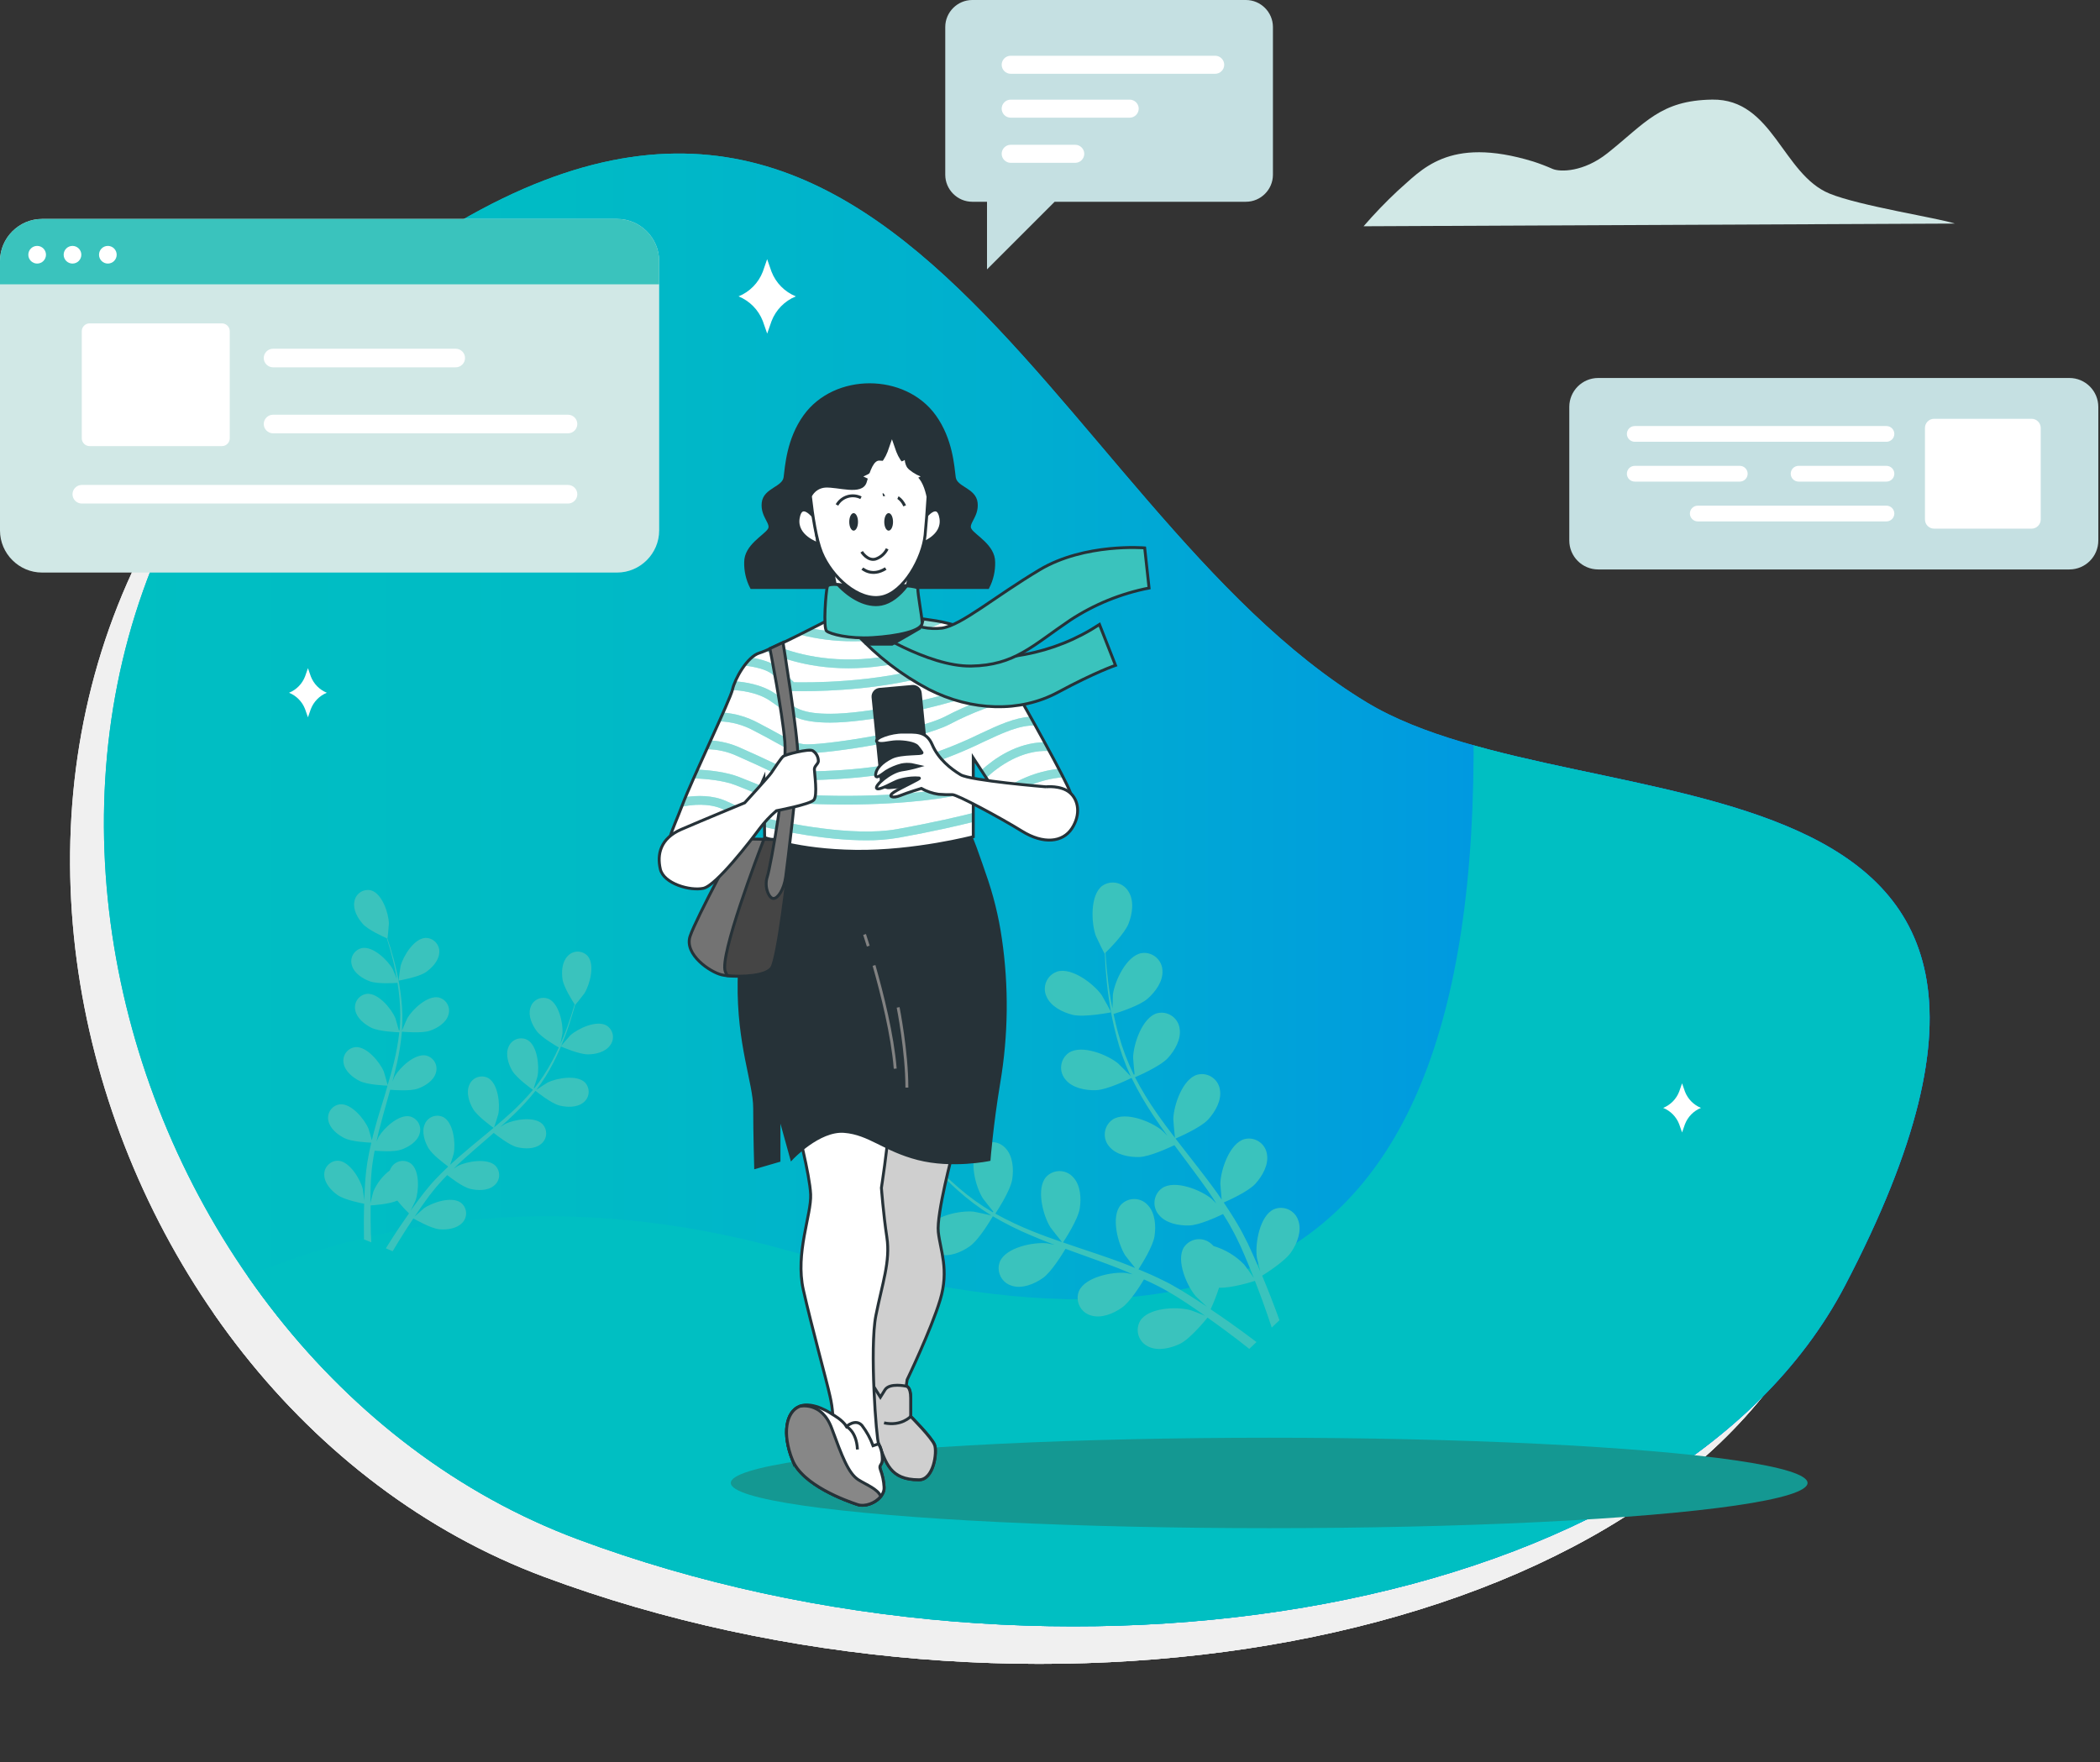 <?xml version="1.0" encoding="UTF-8" standalone="no"?><!DOCTYPE svg PUBLIC "-//W3C//DTD SVG 1.1//EN" "http://www.w3.org/Graphics/SVG/1.1/DTD/svg11.dtd"><svg width="100%" height="100%" viewBox="0 0 224 188" version="1.1" xmlns="http://www.w3.org/2000/svg" xmlns:xlink="http://www.w3.org/1999/xlink" xml:space="preserve" xmlns:serif="http://www.serif.com/" style="fill-rule:evenodd;clip-rule:evenodd;stroke-miterlimit:10;"><rect x="0" y="0" width="224" height="188" fill="#333333" stroke="none"/><path d="M142.192,78.942c-34.492,-20.842 -50.767,-84.874 -104.01,-46.61c-53.243,38.264 -31.165,116.878 19.856,135.891c51.021,19.013 116.665,8.272 135.138,-27.048c31.565,-60.352 -27.848,-48.252 -50.984,-62.233Z" style="fill:#f0f0f0;fill-rule:nonzero;"/><path d="M142.192,78.942c-34.492,-20.842 -50.767,-84.874 -104.01,-46.61c-53.243,38.264 -31.165,116.878 19.856,135.891c51.021,19.013 116.665,8.272 135.138,-27.048c31.565,-60.352 -27.848,-48.252 -50.984,-62.233Z" style="fill:#f0f0f0;fill-rule:nonzero;"/><g><clipPath id="_clip1"><path d="M142.192,78.942c-34.492,-20.842 -50.767,-84.874 -104.01,-46.61c-53.243,38.264 -31.165,116.878 19.856,135.891c51.021,19.013 116.665,8.272 135.138,-27.048c31.565,-60.352 -27.848,-48.252 -50.984,-62.233Z"/></clipPath><g clip-path="url(#_clip1)"><path d="M2.287,153.024c0,0 29.411,-29.492 78.534,-15.5c49.123,13.992 78.045,2 71.946,-72.159c0,0 69.044,9.633 60.192,58.693c-10.742,59.542 -149.409,82.261 -210.672,28.966Z" style="fill:#f0f0f0;fill-rule:nonzero;"/></g></g><path d="M145.8,74.942c-34.485,-20.842 -50.764,-84.874 -104.007,-46.61c-53.243,38.264 -31.165,116.878 19.857,135.891c51.022,19.013 116.665,8.272 135.138,-27.048c31.565,-60.352 -27.849,-48.252 -50.988,-62.233Z" style="fill:url(#_Linear2);fill-rule:nonzero;"/><path d="M145.8,74.942c-34.485,-20.842 -50.764,-84.874 -104.007,-46.61c-53.243,38.264 -31.165,116.878 19.857,135.891c51.022,19.013 116.665,8.272 135.138,-27.048c31.565,-60.352 -27.849,-48.252 -50.988,-62.233Z" style="fill:url(#_Linear3);fill-rule:nonzero;"/><g><clipPath id="_clip4"><path d="M145.8,74.942c-34.485,-20.842 -50.764,-84.874 -104.007,-46.61c-53.243,38.264 -31.165,116.878 19.857,135.891c51.022,19.013 116.665,8.272 135.138,-27.048c31.565,-60.352 -27.849,-48.252 -50.988,-62.233Z"/></clipPath><g clip-path="url(#_clip4)"><path d="M5.9,149.024c0,0 29.411,-29.492 78.534,-15.5c49.123,13.992 78.045,2 71.946,-72.159c0,0 69.044,9.633 60.192,58.693c-10.744,59.542 -149.411,82.261 -210.672,28.966Z" style="fill:url(#_Linear5);fill-rule:nonzero;"/></g></g><path d="M82.294,28.983l-0.466,-1.335l-0.461,1.335c-0.463,1.197 -1.4,2.152 -2.589,2.636c1.189,0.484 2.126,1.439 2.589,2.636l0.466,1.335l0.466,-1.335c0.463,-1.197 1.4,-2.152 2.589,-2.636c-1.191,-0.483 -2.13,-1.438 -2.594,-2.636Z" style="fill:#fff;fill-rule:nonzero;"/><path d="M179.729,116.458l-0.308,-0.881l-0.307,0.881c-0.305,0.79 -0.924,1.42 -1.708,1.739c0.784,0.319 1.403,0.949 1.708,1.739l0.307,0.881l0.308,-0.881c0.305,-0.79 0.924,-1.42 1.708,-1.739c-0.784,-0.319 -1.403,-0.949 -1.708,-1.739Z" style="fill:#fff;fill-rule:nonzero;"/><path d="M33.155,72.168l-0.308,-0.881l-0.307,0.881c-0.305,0.79 -0.924,1.42 -1.708,1.739c0.784,0.319 1.403,0.949 1.708,1.739l0.307,0.881l0.308,-0.881c0.305,-0.79 0.924,-1.42 1.708,-1.739c-0.784,-0.319 -1.403,-0.949 -1.708,-1.739Z" style="fill:#fff;fill-rule:nonzero;"/><path d="M167.391,57.666c0,1.703 1.383,3.086 3.086,3.086l50.257,-0c1.703,-0 3.086,-1.383 3.086,-3.086l0,-14.254c0,-1.703 -1.383,-3.086 -3.086,-3.086l-50.257,-0c-1.703,-0 -3.086,1.383 -3.086,3.086l0,14.254Z" style="fill:#c5e0e2;"/><path d="M216.703,56.4l-10.4,-0c-0.534,-0 -0.973,-0.439 -0.973,-0.973l0,-9.775c0,-0.534 0.44,-0.974 0.974,-0.974l10.4,-0c0.534,-0 0.973,0.439 0.973,0.973l0,9.775c0,0.534 -0.44,0.974 -0.974,0.974Z" style="fill:#fff;fill-rule:nonzero;"/><path d="M174.373,47.132l26.849,0c0.461,0 0.84,-0.379 0.84,-0.84c0,-0.461 -0.379,-0.84 -0.84,-0.84l-26.849,0c-0.461,0 -0.84,0.379 -0.84,0.84c-0,0.461 0.379,0.84 0.84,0.84Z" style="fill:#fff;fill-rule:nonzero;"/><path d="M191.01,50.54c0,0.464 0.376,0.84 0.84,0.84l9.372,0c0.464,0 0.84,-0.376 0.84,-0.84l0,-0.001c0,-0.464 -0.376,-0.84 -0.84,-0.84l-9.372,0c-0.464,0 -0.84,0.376 -0.84,0.84l0,0.001Z" style="fill:#fff;"/><path d="M173.533,50.54c-0,0.464 0.376,0.84 0.84,0.84l11.203,0c0.464,0 0.84,-0.376 0.84,-0.84l-0,-0.001c-0,-0.464 -0.376,-0.84 -0.84,-0.84l-11.203,0c-0.464,0 -0.84,0.376 -0.84,0.84l-0,0.001Z" style="fill:#fff;"/><path d="M181.095,55.627l20.127,0c0.461,0 0.84,-0.379 0.84,-0.84c0,-0.461 -0.379,-0.84 -0.84,-0.84l-20.127,0c-0.461,0 -0.84,0.379 -0.84,0.84c0,0.461 0.379,0.84 0.84,0.84Z" style="fill:#fff;fill-rule:nonzero;"/><g><ellipse cx="135.379" cy="158.21" rx="57.426" ry="4.824" style="fill:#149892;"/><path d="M96.939,127.601c1.211,-0.436 3.253,-2.468 3.256,-2.468c0.003,0 -1.746,-0.934 -1.867,-0.987c-1.37,-0.523 -4.324,-0.731 -5.351,0.548c-0.256,0.338 -0.395,0.751 -0.395,1.175c-0,0.68 0.357,1.313 0.94,1.664c0.987,0.641 2.403,0.442 3.417,0.068Z" style="fill:#3ac3bd;fill-rule:nonzero;"/><path d="M118.518,108.002c0.032,-0 -0.933,-1.749 -1.011,-1.852c-0.853,-1.192 -3.2,-2.994 -4.762,-2.49c-0.777,0.272 -1.301,1.01 -1.301,1.833c-0,0.29 0.065,0.576 0.19,0.837c0.46,1.062 1.746,1.684 2.801,1.943c1.257,0.292 4.083,-0.271 4.083,-0.271Z" style="fill:#3ac3bd;fill-rule:nonzero;"/><path d="M117.566,94.509c-1.304,0.996 -1.17,3.953 -0.678,5.335c0.04,0.121 0.918,1.911 0.933,1.889l0.025,-0.025c0.016,0.467 0.041,0.968 0.078,1.516c0.078,1.009 0.174,2.145 0.361,3.377c0.187,1.33 0.453,2.648 0.797,3.947c0.377,1.456 0.883,2.876 1.513,4.242c-0,0.016 0.018,0.031 0.024,0.047c-0.311,-0.352 -1.266,-1.314 -1.347,-1.379c-1.136,-0.934 -3.879,-2.042 -5.254,-1.149c-0.524,0.363 -0.837,0.961 -0.837,1.597c0,0.466 0.168,0.917 0.473,1.27c0.725,0.903 2.129,1.164 3.221,1.133c1.245,-0.037 3.635,-1.22 3.825,-1.313c0.674,1.374 1.439,2.701 2.288,3.974c0.492,0.744 1.008,1.479 1.538,2.21c-0.293,-0.311 -0.554,-0.56 -0.595,-0.594c-1.136,-0.934 -3.878,-2.042 -5.254,-1.146c-0.524,0.363 -0.837,0.962 -0.837,1.599c0,0.465 0.167,0.915 0.47,1.268c0.728,0.902 2.129,1.164 3.224,1.13c1.096,-0.035 3.178,-0.999 3.735,-1.264l0.623,0.834c0.993,1.332 1.986,2.655 2.923,3.981c0.33,0.467 0.622,0.934 0.933,1.413c-0.261,-0.264 -0.479,-0.485 -0.516,-0.513c-1.139,-0.934 -3.878,-2.042 -5.254,-1.149c-0.524,0.363 -0.837,0.961 -0.837,1.599c-0,0.465 0.166,0.915 0.47,1.268c0.728,0.902 2.128,1.164 3.224,1.133c1.096,-0.031 2.976,-0.909 3.623,-1.217c0.311,0.491 0.623,0.983 0.878,1.475c0.177,0.339 0.37,0.654 0.532,1.005l0.489,1.021c0.289,0.663 0.588,1.342 0.853,1.995c0.189,0.452 0.357,0.887 0.532,1.323c-0.312,-0.47 -0.974,-1.376 -1.04,-1.444c-0.9,-0.923 -2.022,-1.6 -3.259,-1.964c-0.094,-0.107 -0.198,-0.205 -0.311,-0.293c-0.347,-0.283 -0.782,-0.439 -1.231,-0.439c-0.655,0 -1.267,0.331 -1.626,0.878c-0.859,1.401 0.327,4.112 1.282,5.223c0.056,0.065 0.744,0.71 1.186,1.111c-0.311,-0.196 -0.579,-0.389 -0.887,-0.585c-0.604,-0.395 -1.217,-0.772 -1.868,-1.176l-0.983,-0.564c-0.311,-0.193 -0.694,-0.358 -1.043,-0.538c-0.815,-0.408 -1.665,-0.778 -2.527,-1.133c0.342,-0.529 1.537,-2.428 1.709,-3.514c0.171,-1.087 0.087,-2.506 -0.716,-3.34c-0.368,-0.41 -0.895,-0.645 -1.446,-0.645c-0.551,-0 -1.078,0.235 -1.446,0.645c-1.061,1.245 -0.295,4.112 0.476,5.357c0.05,0.077 0.704,0.905 1.074,1.357c-0.523,-0.212 -1.039,-0.424 -1.575,-0.623c-1.537,-0.563 -3.112,-1.086 -4.684,-1.612c-0.482,-0.162 -0.959,-0.33 -1.438,-0.495c0.125,-0.187 1.594,-2.409 1.784,-3.626c0.171,-1.083 0.09,-2.506 -0.713,-3.34c-0.369,-0.409 -0.895,-0.644 -1.446,-0.644c-0.551,0 -1.077,0.235 -1.446,0.644c-1.061,1.245 -0.311,4.112 0.476,5.357c0.056,0.093 1.003,1.288 1.245,1.581c-1.055,-0.364 -2.101,-0.738 -3.112,-1.145c-1.375,-0.547 -2.714,-1.18 -4.009,-1.896c0.059,-0.087 1.6,-2.403 1.799,-3.648c0.171,-1.083 0.087,-2.505 -0.716,-3.34c-0.368,-0.41 -0.894,-0.645 -1.446,-0.645c-0.551,0 -1.077,0.235 -1.445,0.645c-1.062,1.245 -0.312,4.112 0.476,5.357c0.05,0.081 0.769,0.993 1.12,1.419l-0.059,0.069c-1.283,-0.756 -2.496,-1.627 -3.623,-2.602c-0.622,-0.529 -1.198,-1.068 -1.74,-1.606c0.33,-0.402 1.824,-2.254 2.126,-3.355c0.29,-1.056 0.364,-2.491 -0.342,-3.399c-0.365,-0.507 -0.953,-0.808 -1.578,-0.808c-0.479,0 -0.941,0.177 -1.298,0.496c-1.192,1.127 -0.747,4.047 -0.115,5.376c0.034,0.071 0.463,0.762 0.784,1.263c-0.24,-0.246 -0.495,-0.495 -0.719,-0.737c-0.853,-0.9 -1.578,-1.778 -2.216,-2.562c-0.358,-0.448 -0.672,-0.859 -0.965,-1.245c0.121,-0.566 0.576,-2.845 0.339,-3.94c-0.236,-1.096 -0.821,-2.369 -1.867,-2.858c-0.273,-0.138 -0.574,-0.21 -0.88,-0.21c-0.805,-0 -1.53,0.5 -1.816,1.253c-0.538,1.556 1.205,3.944 2.375,4.828c0.1,0.074 1.818,1.086 1.824,1.055l0,-0.035c0.271,0.38 0.567,0.785 0.9,1.221c0.622,0.796 1.329,1.696 2.178,2.617c0.891,1.005 1.839,1.958 2.839,2.854c1.116,1.007 2.321,1.913 3.598,2.705l0.05,0.028c-0.467,-0.118 -1.784,-0.398 -1.886,-0.408c-1.46,-0.146 -4.358,0.436 -5.014,1.94c-0.093,0.23 -0.141,0.477 -0.141,0.726c-0,0.867 0.581,1.635 1.417,1.869c1.101,0.352 2.418,-0.205 3.311,-0.837c1.009,-0.71 2.36,-3.022 2.465,-3.206c1.32,0.776 2.691,1.463 4.103,2.054c0.818,0.352 1.656,0.679 2.49,0.996c-0.405,-0.087 -0.769,-0.161 -0.822,-0.168c-1.46,-0.143 -4.357,0.436 -5.014,1.943c-0.093,0.23 -0.141,0.476 -0.141,0.725c0,0.867 0.582,1.634 1.417,1.867c1.102,0.352 2.418,-0.202 3.312,-0.834c0.893,-0.632 2.097,-2.586 2.406,-3.112l0.974,0.358c1.556,0.56 3.112,1.114 4.631,1.705c0.536,0.209 1.052,0.433 1.556,0.657c-0.361,-0.078 -0.666,-0.14 -0.715,-0.146c-1.457,-0.143 -4.358,0.435 -5.015,1.942c-0.092,0.23 -0.139,0.475 -0.139,0.723c-0,0.867 0.581,1.635 1.415,1.87c1.105,0.351 2.419,-0.203 3.312,-0.835c0.893,-0.631 1.983,-2.399 2.353,-3.012c0.523,0.242 1.049,0.485 1.557,0.747c0.333,0.183 0.669,0.339 0.996,0.544l0.974,0.582c0.604,0.392 1.245,0.794 1.811,1.192c0.405,0.274 0.788,0.542 1.171,0.813c-0.527,-0.215 -1.572,-0.623 -1.663,-0.623c-1.419,-0.364 -4.376,-0.23 -5.25,1.158c-0.177,0.299 -0.27,0.641 -0.27,0.988c0,0.76 0.446,1.454 1.138,1.77c1.036,0.513 2.422,0.165 3.402,-0.311c1.077,-0.539 2.705,-2.528 2.907,-2.78c0.638,0.448 1.245,0.89 1.824,1.317c0.974,0.722 1.868,1.4 2.633,2.017l0.769,-0.729c-0.831,-0.622 -1.777,-1.332 -2.832,-2.076c-0.645,-0.457 -1.342,-0.934 -2.061,-1.416c0.346,-0.751 0.646,-1.522 0.9,-2.309c1.245,0.08 3.529,-0.623 3.825,-0.723c0.283,0.726 0.554,1.432 0.797,2.101c0.377,1.038 0.709,1.998 0.996,2.879l0.825,-0.784c-0.271,-0.756 -0.576,-1.572 -0.912,-2.437c-0.284,-0.735 -0.604,-1.516 -0.934,-2.316c0.271,-0.165 2.456,-1.534 3.112,-2.536c0.623,-0.909 1.13,-2.238 0.75,-3.334c-0.251,-0.81 -1.006,-1.366 -1.854,-1.366c-0.265,-0 -0.527,0.054 -0.769,0.158c-1.491,0.691 -1.996,3.608 -1.815,5.064c-0,0.085 0.23,1.003 0.38,1.579c-0.14,-0.312 -0.271,-0.642 -0.417,-0.978c-0.287,-0.66 -0.592,-1.313 -0.915,-2.014l-0.514,-1.011c-0.165,-0.343 -0.38,-0.682 -0.57,-1.027c-0.46,-0.791 -0.961,-1.557 -1.484,-2.341c0.579,-0.252 2.62,-1.176 3.361,-1.986c0.741,-0.809 1.457,-2.041 1.245,-3.181c-0.142,-0.947 -0.965,-1.656 -1.923,-1.656c-0.165,0 -0.329,0.021 -0.489,0.063c-1.575,0.46 -2.518,3.265 -2.558,4.731c-0,0.09 0.084,1.145 0.143,1.724c-0.311,-0.464 -0.623,-0.934 -0.971,-1.382c-0.975,-1.32 -1.999,-2.624 -3.019,-3.931c-0.312,-0.398 -0.623,-0.803 -0.934,-1.205c0.205,-0.087 2.658,-1.132 3.489,-2.038c0.738,-0.809 1.457,-2.042 1.245,-3.181c-0.141,-0.948 -0.963,-1.657 -1.921,-1.657c-0.166,0 -0.331,0.021 -0.491,0.063c-1.575,0.458 -2.515,3.265 -2.559,4.731c0,0.109 0.128,1.625 0.178,2.011c-0.676,-0.884 -1.345,-1.774 -1.967,-2.674c-0.848,-1.213 -1.615,-2.481 -2.298,-3.794c0.097,-0.04 2.659,-1.12 3.511,-2.051c0.738,-0.809 1.457,-2.042 1.245,-3.181c-0.14,-0.948 -0.963,-1.657 -1.921,-1.657c-0.165,0 -0.33,0.021 -0.491,0.063c-1.568,0.464 -2.502,3.265 -2.543,4.719c0,0.096 0.097,1.245 0.156,1.799l-0.09,0.028c-0.652,-1.341 -1.183,-2.736 -1.588,-4.171c-0.23,-0.787 -0.407,-1.556 -0.566,-2.3c0.501,-0.152 2.767,-0.871 3.626,-1.625c0.859,-0.753 1.671,-1.867 1.59,-3.025c-0.04,-1.036 -0.904,-1.866 -1.94,-1.866c-0.095,-0 -0.189,0.007 -0.282,0.02c-1.618,0.283 -2.86,2.966 -3.063,4.42c0,0.078 -0.034,0.893 -0.043,1.488c-0.066,-0.339 -0.14,-0.688 -0.196,-1.015c-0.215,-1.223 -0.333,-2.353 -0.433,-3.358c-0.053,-0.573 -0.087,-1.09 -0.115,-1.575c0.411,-0.402 2.048,-2.054 2.456,-3.097c0.407,-1.043 0.622,-2.431 -0,-3.424c-0.349,-0.599 -0.992,-0.969 -1.685,-0.969c-0.403,0 -0.797,0.126 -1.126,0.359Z" style="fill:#3ac3bd;fill-rule:nonzero;"/><path d="M62.722,112.484c-0.956,0.019 -2.916,-0.849 -2.916,-0.849c-0,-0 0.961,-1.118 1.033,-1.183c0.809,-0.728 2.801,-1.656 3.863,-1.043c0.423,0.264 0.681,0.729 0.681,1.228c-0,0.322 -0.107,0.635 -0.305,0.889c-0.507,0.712 -1.541,0.958 -2.356,0.958Z" style="fill:#3ac3bd;fill-rule:nonzero;"/><path d="M42.519,104.619c-0.022,-0 0.186,-1.463 0.211,-1.556c0.274,-1.055 1.426,-2.932 2.646,-3.001c0.013,-0 0.026,-0 0.038,-0c0.794,-0 1.448,0.653 1.448,1.447c-0,0.037 -0.002,0.073 -0.005,0.11c-0.037,0.859 -0.765,1.634 -1.434,2.097c-0.788,0.545 -2.901,0.903 -2.904,0.903Z" style="fill:#3ac3bd;fill-rule:nonzero;"/><path d="M39.59,94.992c1.17,0.345 1.867,2.437 1.892,3.526c0,0.094 -0.127,1.572 -0.149,1.557l-0.025,-0c0.112,0.33 0.23,0.681 0.348,1.07c0.215,0.723 0.452,1.538 0.648,2.447c0.224,0.973 0.39,1.958 0.498,2.951c0.127,1.111 0.155,2.232 0.084,3.349l-0,0.04c0.131,-0.333 0.529,-1.245 0.57,-1.317c0.544,-0.933 2.15,-2.452 3.345,-2.197c0.646,0.158 1.104,0.741 1.104,1.406c-0,0.167 -0.029,0.332 -0.086,0.49c-0.264,0.821 -1.17,1.375 -1.939,1.643c-0.868,0.311 -2.851,0.121 -3.01,0.106c-0.1,1.135 -0.277,2.262 -0.529,3.374c-0.143,0.647 -0.311,1.295 -0.479,1.942c0.121,-0.283 0.233,-0.535 0.255,-0.57c0.542,-0.933 2.151,-2.452 3.343,-2.197c0.646,0.156 1.104,0.739 1.104,1.404c0,0.167 -0.029,0.334 -0.086,0.491c-0.265,0.822 -1.167,1.376 -1.936,1.644c-0.769,0.268 -2.49,0.152 -2.923,0.112l-0.205,0.744c-0.336,1.189 -0.673,2.372 -0.971,3.545c-0.106,0.411 -0.193,0.822 -0.284,1.245c0.109,-0.252 0.206,-0.464 0.221,-0.495c0.545,-0.934 2.151,-2.45 3.346,-2.194c0.646,0.158 1.103,0.741 1.103,1.406c0,0.166 -0.028,0.332 -0.085,0.489c-0.264,0.819 -1.17,1.376 -1.939,1.644c-0.769,0.267 -2.309,0.161 -2.842,0.118c-0.078,0.423 -0.158,0.847 -0.214,1.26c-0.035,0.284 -0.085,0.555 -0.103,0.841c-0.019,0.286 -0.047,0.563 -0.069,0.84c-0.025,0.536 -0.053,1.09 -0.062,1.613c0,0.364 0,0.709 -0.015,1.061c0.099,-0.414 0.311,-1.217 0.336,-1.282c0.38,-0.881 0.98,-1.65 1.743,-2.232c0.037,-0.1 0.084,-0.196 0.14,-0.286c0.256,-0.45 0.736,-0.729 1.254,-0.729c0.304,-0 0.6,0.096 0.847,0.274c0.971,0.741 0.868,2.941 0.501,3.969c-0.022,0.059 -0.33,0.691 -0.529,1.086c0.152,-0.215 0.311,-0.423 0.46,-0.641c0.312,-0.436 0.641,-0.859 0.99,-1.317l0.535,-0.654c0.175,-0.221 0.386,-0.432 0.579,-0.653c0.461,-0.498 0.953,-0.984 1.457,-1.46c-0.38,-0.277 -1.715,-1.276 -2.123,-1.986c-0.407,-0.709 -0.728,-1.718 -0.392,-2.512c0.214,-0.556 0.752,-0.925 1.348,-0.925c0.229,0 0.456,0.055 0.66,0.16c1.07,0.585 1.304,2.776 1.095,3.847c0,0.065 -0.246,0.818 -0.383,1.229c0.312,-0.286 0.623,-0.569 0.934,-0.846c0.934,-0.803 1.868,-1.585 2.829,-2.369l0.866,-0.725c-0.134,-0.097 -1.749,-1.245 -2.204,-2.045c-0.408,-0.707 -0.731,-1.718 -0.395,-2.512c0.214,-0.558 0.753,-0.928 1.351,-0.928c0.229,0 0.455,0.055 0.659,0.159c1.071,0.589 1.302,2.777 1.096,3.847c-0.015,0.081 -0.355,1.164 -0.454,1.435c0.622,-0.535 1.263,-1.07 1.867,-1.628c0.812,-0.744 1.574,-1.54 2.282,-2.384c-0.063,-0.043 -1.753,-1.245 -2.22,-2.054c-0.407,-0.707 -0.728,-1.718 -0.392,-2.512c0.212,-0.558 0.75,-0.929 1.347,-0.929c0.23,0 0.457,0.055 0.661,0.16c1.071,0.589 1.301,2.777 1.095,3.847c0,0.072 -0.27,0.897 -0.401,1.286l0.062,0.031c0.689,-0.869 1.299,-1.797 1.824,-2.773c0.296,-0.532 0.548,-1.062 0.781,-1.578c-0.336,-0.19 -1.867,-1.08 -2.371,-1.765c-0.505,-0.685 -0.912,-1.628 -0.666,-2.453c0.165,-0.633 0.742,-1.078 1.397,-1.078c0.175,0 0.349,0.032 0.514,0.095c1.129,0.464 1.599,2.617 1.512,3.704c0,0.059 -0.118,0.653 -0.208,1.086c0.102,-0.237 0.211,-0.476 0.311,-0.704c0.352,-0.852 0.622,-1.655 0.856,-2.371c0.131,-0.405 0.24,-0.775 0.339,-1.124c-0.233,-0.361 -1.158,-1.821 -1.285,-2.646c-0.128,-0.824 -0.059,-1.867 0.541,-2.49c0.274,-0.305 0.664,-0.48 1.074,-0.48c0.41,0 0.801,0.175 1.074,0.48c0.787,0.934 0.215,3.06 -0.364,3.984c-0.05,0.081 -0.974,1.245 -0.987,1.224l0,-0.022c-0.087,0.336 -0.184,0.694 -0.311,1.086c-0.221,0.719 -0.473,1.532 -0.809,2.397c-0.352,0.934 -0.757,1.848 -1.214,2.736c-0.508,0.997 -1.102,1.947 -1.778,2.838l-0.028,0.031c0.293,-0.205 1.133,-0.75 1.202,-0.784c0.974,-0.489 3.147,-0.859 4.003,0c0.247,0.267 0.384,0.618 0.384,0.982c0,0.456 -0.215,0.886 -0.581,1.16c-0.675,0.538 -1.736,0.504 -2.524,0.311c-0.89,-0.224 -2.443,-1.472 -2.568,-1.572c-0.71,0.891 -1.48,1.733 -2.303,2.521c-0.476,0.461 -0.971,0.912 -1.472,1.357c0.258,-0.168 0.492,-0.311 0.526,-0.336c0.977,-0.489 3.147,-0.859 4.003,0.016c0.248,0.267 0.386,0.618 0.386,0.982c-0,0.456 -0.216,0.887 -0.582,1.159c-0.673,0.538 -1.734,0.501 -2.525,0.311c-0.79,-0.19 -2.147,-1.245 -2.49,-1.519l-0.579,0.508c-0.933,0.806 -1.867,1.606 -2.767,2.418c-0.311,0.29 -0.622,0.582 -0.915,0.875c0.231,-0.15 0.427,-0.274 0.458,-0.29c0.974,-0.488 3.147,-0.859 3.999,0c0.248,0.267 0.386,0.619 0.386,0.983c0,0.456 -0.216,0.886 -0.582,1.159c-0.672,0.538 -1.733,0.504 -2.521,0.311c-0.787,-0.193 -2.017,-1.139 -2.437,-1.466c-0.311,0.311 -0.601,0.622 -0.875,0.934c-0.183,0.217 -0.376,0.414 -0.547,0.644c-0.172,0.23 -0.352,0.445 -0.523,0.663c-0.311,0.433 -0.645,0.878 -0.934,1.31c-0.209,0.311 -0.405,0.585 -0.601,0.875c0.312,-0.286 0.934,-0.841 0.99,-0.881c0.887,-0.622 2.979,-1.326 3.956,-0.591c0.346,0.273 0.548,0.69 0.548,1.13c-0,0.38 -0.15,0.744 -0.417,1.014c-0.585,0.623 -1.637,0.76 -2.45,0.682c-0.893,-0.087 -2.552,-1.037 -2.761,-1.155c-0.311,0.479 -0.622,0.934 -0.915,1.398c-0.485,0.762 -0.918,1.469 -1.294,2.104l-0.726,-0.312c0.408,-0.659 0.878,-1.397 1.413,-2.197c0.327,-0.489 0.685,-1.005 1.056,-1.531c-0.442,-0.431 -0.858,-0.887 -1.245,-1.367c-0.835,0.386 -2.618,0.504 -2.848,0.517l-0,1.674c-0,0.822 0.04,1.578 0.071,2.263l-0.778,-0.311c0,-0.598 -0.019,-1.245 -0.015,-1.936c-0,-0.588 0.015,-1.214 0.034,-1.868c-0.231,-0.043 -2.114,-0.41 -2.845,-0.933c-0.666,-0.473 -1.382,-1.245 -1.41,-2.117c-0.002,-0.03 -0.003,-0.061 -0.003,-0.091c0,-0.796 0.655,-1.451 1.451,-1.451c0.018,0 0.037,0.001 0.055,0.002c1.217,0.087 2.347,1.976 2.609,3.034c0.015,0.066 0.105,0.76 0.155,1.202c0,-0.265 0.016,-0.52 0.031,-0.791c0.022,-0.535 0.059,-1.071 0.1,-1.646c0.028,-0.277 0.056,-0.554 0.087,-0.838c0.031,-0.283 0.081,-0.576 0.121,-0.865c0.109,-0.669 0.253,-1.345 0.408,-2.023c-0.467,-0.019 -2.132,-0.118 -2.863,-0.483c-0.732,-0.364 -1.557,-1.03 -1.715,-1.867c-0.023,-0.102 -0.034,-0.207 -0.034,-0.311c-0,-0.731 0.553,-1.352 1.279,-1.435c1.217,-0.103 2.617,1.597 3.034,2.602c0.028,0.065 0.246,0.822 0.358,1.245c0.1,-0.408 0.196,-0.812 0.312,-1.22c0.311,-1.177 0.691,-2.356 1.052,-3.533c0.109,-0.361 0.214,-0.722 0.311,-1.083c-0.168,-0 -2.151,-0.081 -2.969,-0.492c-0.729,-0.364 -1.557,-1.03 -1.712,-1.867c-0.023,-0.104 -0.035,-0.209 -0.035,-0.315c0,-0.73 0.554,-1.351 1.28,-1.435c1.217,-0.099 2.617,1.6 3.037,2.606c0.032,0.077 0.346,1.164 0.411,1.444c0.237,-0.794 0.464,-1.588 0.657,-2.381c0.265,-1.07 0.461,-2.155 0.585,-3.25c-0.078,0 -2.144,-0.068 -2.985,-0.488c-0.728,-0.365 -1.556,-1.031 -1.712,-1.868c-0.023,-0.103 -0.034,-0.209 -0.034,-0.314c-0,-0.731 0.554,-1.352 1.279,-1.435c1.217,-0.103 2.618,1.597 3.038,2.605c0.025,0.065 0.265,0.893 0.371,1.292l0.071,-0c0.098,-1.104 0.098,-2.214 0,-3.318c-0.05,-0.623 -0.127,-1.189 -0.221,-1.749c-0.386,0.024 -2.154,0.13 -2.95,-0.165c-0.797,-0.296 -1.659,-0.853 -1.908,-1.678c-0.05,-0.148 -0.075,-0.303 -0.075,-0.459c-0,-0.673 0.47,-1.261 1.127,-1.409c1.198,-0.233 2.776,1.301 3.305,2.257c0.028,0.053 0.262,0.623 0.423,1.021c-0.043,-0.252 -0.084,-0.514 -0.133,-0.753c-0.178,-0.909 -0.393,-1.728 -0.592,-2.45c-0.118,-0.411 -0.23,-0.781 -0.339,-1.123c-0.395,-0.175 -1.97,-0.884 -2.531,-1.501c-0.56,-0.616 -1.08,-1.522 -0.933,-2.368c0.084,-0.727 0.706,-1.282 1.438,-1.282c0.121,0 0.243,0.016 0.361,0.046Z" style="fill:#3ac3bd;fill-rule:nonzero;"/><path d="M101.642,122.926c0,0 -1.764,6.558 -1.556,8.516c0.209,1.958 1.177,4.012 0.196,7.243c-0.98,3.231 -3.523,8.516 -3.523,8.516l-0.097,0.684c0,0 0.489,0 0.489,1.273l0,1.958c0,0 2.25,2.251 2.546,3.035c0.296,0.784 -0.099,3.735 -1.665,3.735c-3.113,-0 -3.464,-1.821 -4.308,-3.819c-1.531,-3.629 -1.556,-3.913 -1.077,-6.262c0.48,-2.35 0.589,-6.266 0.492,-8.809c-0.096,-2.543 -0.311,-7.439 0.196,-9.496c0.507,-2.058 0.489,-8.22 0.193,-9.297c-0.296,-1.077 8.603,1.746 8.603,1.746l-0.489,0.977Z" style="fill:#cfcfcf;fill-rule:nonzero;stroke:#263238;stroke-width:0.31px;"/><path d="M99.685,154.151c-0.296,-0.784 -2.546,-3.035 -2.546,-3.035l-0,-1.958c-0,-1.273 -0.489,-1.273 -0.489,-1.273c-0,0 -1.762,-0.392 -2.253,0.393l-0.489,0.784l-1.164,-1.868c-0.034,0.206 -0.069,0.405 -0.109,0.595c-0.489,2.35 -0.455,2.633 1.077,6.262c0.843,1.999 1.179,3.819 4.307,3.819c1.566,0 1.958,-2.928 1.666,-3.719Z" style="fill:#cfcfcf;fill-rule:nonzero;stroke:#263238;stroke-width:0.31px;"/><path d="M97.139,151.116c-0,0 -0.981,1.077 -2.839,0.685" style="fill:none;fill-rule:nonzero;stroke:#263238;stroke-width:0.31px;"/><path d="M85,120.081c-0,0 1.372,5.189 1.469,7.343c0.096,2.154 -1.662,6.262 -0.781,10.178c0.881,3.915 2.536,9.891 2.848,11.36c0.15,0.644 0.247,1.299 0.292,1.958c0.045,0.66 -2.054,-1.469 -3.523,-0.881c-1.469,0.589 -1.868,2.939 -0.784,5.678c1.083,2.739 5.776,4.404 6.95,4.796c1.173,0.392 2.935,-0.685 2.838,-1.868c-0.037,-0.638 -0.169,-1.268 -0.392,-1.867c-0.223,-0.6 0.296,-0.392 0.196,-1.37c-0.014,-0.483 -0.149,-0.954 -0.392,-1.372c-0.243,-0.418 -0.977,-10.272 -0.292,-13.695c0.684,-3.424 1.556,-5.777 1.173,-8.32c-0.383,-2.543 -0.585,-5.291 -0.585,-5.291c-0,-0 0.685,-4.504 0.685,-5.581c-0,-1.077 -4.318,-4.877 -9.702,-1.068Z" style="fill:#fff;fill-rule:nonzero;stroke:#263238;stroke-width:0.31px;"/><path d="M94.3,158.652c-0.037,-0.639 -0.169,-1.268 -0.392,-1.868c-0.223,-0.599 0.296,-0.392 0.196,-1.369c-0.015,-0.483 -0.149,-0.955 -0.392,-1.373l-0.585,0.196c-0.281,-0.773 -0.678,-1.5 -1.177,-2.154c-0.685,-0.781 -1.662,0.1 -1.662,0.1c-0.392,-0.685 -1.469,-1.273 -1.469,-1.273c-0,-0 -2.054,-1.469 -3.523,-0.881c-1.47,0.588 -1.868,2.938 -0.785,5.677c1.083,2.739 5.777,4.404 6.95,4.797c1.174,0.392 2.936,-0.676 2.839,-1.852Z" style="fill:#fff;fill-rule:nonzero;stroke:#263238;stroke-width:0.31px;"/><path d="M84.511,155.717c1.077,2.742 5.777,4.404 6.95,4.796c0.822,0.274 1.93,-0.171 2.49,-0.865c-0.311,-0.794 -1.556,-1.245 -2.39,-1.778c-1.074,-0.684 -1.762,-2.546 -2.839,-5.481c-1.077,-2.935 -3.423,-2.35 -3.423,-2.35c-1.473,0.589 -1.865,2.939 -0.788,5.678Z" style="fill:#878787;fill-rule:nonzero;stroke:#263238;stroke-width:0.31px;"/><path d="M90.288,152.193c-0,0 1.077,0.489 1.173,2.447" style="fill:none;fill-rule:nonzero;stroke:#263238;stroke-width:0.31px;"/><path d="M82.052,88.645c0,0 -3.112,9.338 -3.215,16.082c-0.103,6.745 1.659,10.788 1.659,13.487c0,2.698 0.106,6.328 0.106,6.328l2.49,-0.726l-0,-5.082l1.348,4.874c-0,-0 2.904,-3.113 5.602,-2.904c2.699,0.208 4.255,1.97 7.884,2.904c3.629,0.934 7.576,0.106 7.576,0.106c-0,-0 0.283,-3.679 1.036,-8.199c0.861,-5.077 0.92,-10.258 0.175,-15.354c-0.343,-2.391 -0.927,-4.742 -1.743,-7.015c-0.153,-0.417 -1.653,-5.03 -2.064,-5.021l-20.854,0.52Z" style="fill:#263238;fill-rule:nonzero;stroke:#263238;stroke-width:0.31px;"/><path d="M93.229,103c0.853,2.988 1.98,7.451 2.26,11.012" style="fill:none;fill-rule:nonzero;stroke:#828282;stroke-width:0.31px;"/><path d="M92.221,99.694c-0,0 0.152,0.461 0.395,1.245" style="fill:none;fill-rule:nonzero;stroke:#828282;stroke-width:0.31px;"/><path d="M95.8,107.476c0,-0 0.934,4.669 0.934,8.559" style="fill:none;fill-rule:nonzero;stroke:#828282;stroke-width:0.31px;"/><path d="M88.175,66.235c-0,-0 -5.836,3.035 -7.159,3.424c-1.323,0.389 -2.646,2.801 -2.879,3.89c-0.234,1.09 -4.28,9.494 -5.369,12.373c-1.09,2.879 -1.946,4.124 -1.012,5.213c0.934,1.089 3.657,2.49 5.136,0.778c1.478,-1.712 4.591,-8.87 4.591,-8.87l0.078,6.302c-0,0 3.423,1.401 9.726,1.479c6.303,0.078 12.528,-1.556 12.528,-1.556l-0,-8.404l4.824,7.392c1.098,1.012 2.721,1.231 4.047,0.545c2.334,-1.168 2.256,-2.646 1.167,-4.98c-1.09,-2.335 -6.225,-11.517 -7.781,-14.084c-1.557,-2.568 -4.825,-3.269 -6.225,-3.502c-1.401,-0.233 -4.125,-0.545 -4.125,-0.545l-7.547,0.545Z" style="fill:#fff;fill-rule:nonzero;"/><path d="M82.034,74.695c0.382,0.249 0.706,0.485 1.017,0.716c1.277,0.933 2.285,1.68 5.5,1.68c3.838,0 10.53,-1.397 14.529,-2.692c1.028,-0.33 1.911,-0.647 2.693,-0.934c0.781,-0.286 1.456,-0.516 2.063,-0.7l-0.476,-0.831c-0.579,0.181 -1.204,0.405 -1.902,0.654c-0.775,0.277 -1.652,0.591 -2.664,0.918c-3.934,1.273 -10.495,2.645 -14.243,2.645c-2.91,0 -3.735,-0.597 -4.946,-1.5c-0.311,-0.227 -0.656,-0.482 -1.064,-0.747c-1.376,-0.887 -3.081,-1.142 -4.112,-1.211c-0.124,0.274 -0.222,0.558 -0.292,0.85c-0,0.019 -0,0.047 -0.019,0.069c0.878,0.046 2.602,0.233 3.916,1.083Z" style="fill:#3ac3bd;fill-rule:nonzero;"/><path d="M82.438,71.981c1.245,1.136 1.718,1.606 1.725,1.609l0.127,0.127l0.184,0c0.019,0 0.47,0.019 1.245,0.019c2.599,0 8.805,-0.199 14.339,-1.895c2.456,-0.754 4.56,-1.27 6.306,-1.628c-0.109,-0.178 -0.205,-0.343 -0.292,-0.486c-0.088,-0.143 -0.156,-0.239 -0.24,-0.355c-1.706,0.358 -3.735,0.863 -6.048,1.575c-6.455,1.98 -13.863,1.868 -15.095,1.843c-0.218,-0.212 -0.713,-0.685 -1.622,-1.51c-0.7,-0.622 -1.883,-0.955 -2.904,-1.117c-0.283,0.253 -0.539,0.534 -0.763,0.84c1.043,0.122 2.397,0.396 3.038,0.978Z" style="fill:#3ac3bd;fill-rule:nonzero;"/><path d="M100.646,66.391c-0.311,-0.069 -0.575,-0.119 -0.799,-0.156c-0.274,-0.047 -0.601,-0.093 -0.95,-0.143c-3.942,1.427 -8.198,1.759 -12.313,0.958l-1.282,0.648c1.869,0.486 3.793,0.726 5.724,0.716c3.313,0.004 6.59,-0.685 9.62,-2.023Z" style="fill:#3ac3bd;fill-rule:nonzero;"/><path d="M77.492,85.48c-1.478,-0.673 -3.146,-0.623 -4.373,-0.439c-0.137,0.33 -0.255,0.622 -0.351,0.881l-0.056,0.143c1.108,-0.227 2.897,-0.417 4.395,0.264c1.064,0.486 1.823,0.847 2.346,1.102c0.137,-0.283 0.274,-0.563 0.405,-0.84c-0.529,-0.262 -1.282,-0.626 -2.366,-1.111Z" style="fill:#3ac3bd;fill-rule:nonzero;"/><path d="M90.506,71.296c1.153,-0.001 2.304,-0.082 3.445,-0.243c3.588,-0.476 7.069,-1.559 10.293,-3.203c-0.31,-0.21 -0.636,-0.399 -0.974,-0.563c-2.979,1.436 -6.166,2.395 -9.443,2.842c-5.347,0.741 -9.288,-0.501 -11.018,-1.22c-0.43,0.199 -0.822,0.373 -1.146,0.51c0.959,0.486 4.118,1.877 8.843,1.877Z" style="fill:#3ac3bd;fill-rule:nonzero;"/><path d="M103.815,86.725c-1.317,0.339 -4.124,1.011 -8.152,1.736c-4.69,0.844 -11.827,-0.659 -14.127,-1.201l-0,0.965c2.001,0.467 6.639,1.425 10.847,1.425c1.147,0.011 2.292,-0.079 3.423,-0.27c3.826,-0.688 6.568,-1.333 7.987,-1.69l0.022,-0.965Z" style="fill:#3ac3bd;fill-rule:nonzero;"/><path d="M78.619,80.649c2.857,1.245 5.407,2.527 5.432,2.54l0.093,0.047l1.136,-0c2.474,-0 8.846,-0.159 13.62,-1.656c2.06,-0.671 4.071,-1.485 6.017,-2.437c2.179,-1.021 3.825,-1.781 5.521,-1.747c-0.168,-0.311 -0.339,-0.622 -0.51,-0.933c-1.724,0.109 -3.39,0.881 -5.403,1.824c-1.913,0.933 -3.889,1.731 -5.914,2.387c-5.407,1.746 -13.256,1.65 -14.237,1.634c-0.488,-0.243 -2.801,-1.385 -5.378,-2.515c-1.006,-0.459 -2.087,-0.729 -3.191,-0.797c-0.14,0.312 -0.28,0.623 -0.42,0.934c1.117,0.007 2.22,0.252 3.234,0.719Z" style="fill:#3ac3bd;fill-rule:nonzero;"/><path d="M78.52,83.786l1.951,0.782c0.026,0.121 0.091,0.23 0.184,0.311c0.187,-0.408 0.348,-0.772 0.479,-1.065l-2.269,-0.908c-1.32,-0.526 -3.112,-0.732 -4.466,-0.807l-0.411,0.944c1.326,0.04 3.218,0.217 4.532,0.743Z" style="fill:#3ac3bd;fill-rule:nonzero;"/><path d="M81.495,83.976l0.016,1.289c0.915,0.23 2.673,0.433 6.1,0.532c0.868,0.025 1.709,0.037 2.524,0.037c6.68,0 11.479,-0.771 12.292,-1.117c0.446,-0.191 0.912,-0.336 1.388,-0.433l-0,-1.245c-0.14,0.15 -0.246,0.277 -0.311,0.365c-0.493,0.108 -0.974,0.262 -1.438,0.46c-0.75,0.312 -6.515,1.245 -14.417,1.006c-3.617,-0.103 -5.183,-0.327 -5.855,-0.486l0.289,-0.168l-0.588,-0.24Z" style="fill:#3ac3bd;fill-rule:nonzero;"/><path d="M113.408,82.918l-0.467,-0.899c-2.41,0.272 -4.693,1.225 -6.58,2.748l0.538,0.797c1.853,-1.519 4.122,-2.441 6.509,-2.646Z" style="fill:#3ac3bd;fill-rule:nonzero;"/><path d="M111.926,80.12l-0.517,-0.934c-2.953,0.044 -5.353,1.737 -6.738,3.001l0.523,0.803c1.332,-1.245 3.791,-3.023 6.732,-2.87Z" style="fill:#3ac3bd;fill-rule:nonzero;"/><path d="M80.443,77.969c0.981,0.501 1.687,0.893 2.254,1.208c1.179,0.657 1.774,0.986 2.876,1.158c0.155,0.018 0.312,0.027 0.47,0.025c2.589,-0 11.998,-1.41 15.251,-3.088c2.373,-1.253 4.897,-2.194 7.51,-2.801l-0.479,-0.85c-2.596,0.623 -5.105,1.564 -7.47,2.801c-3.278,1.697 -13.67,3.197 -15.146,2.97c-0.933,-0.144 -1.409,-0.408 -2.561,-1.049c-0.573,-0.312 -1.286,-0.716 -2.285,-1.227c-1.155,-0.62 -2.427,-0.992 -3.735,-1.092l-0.411,0.934c1.306,0.032 2.584,0.379 3.726,1.011Z" style="fill:#3ac3bd;fill-rule:nonzero;"/><g opacity="0.4"><path d="M82.034,74.695c0.382,0.249 0.706,0.485 1.017,0.716c1.277,0.933 2.285,1.68 5.5,1.68c3.838,0 10.53,-1.397 14.529,-2.692c1.028,-0.33 1.911,-0.647 2.693,-0.934c0.781,-0.286 1.456,-0.516 2.063,-0.7l-0.476,-0.831c-0.579,0.181 -1.204,0.405 -1.902,0.654c-0.775,0.277 -1.652,0.591 -2.664,0.918c-3.934,1.273 -10.495,2.645 -14.243,2.645c-2.91,0 -3.735,-0.597 -4.946,-1.5c-0.311,-0.227 -0.656,-0.482 -1.064,-0.747c-1.376,-0.887 -3.081,-1.142 -4.112,-1.211c-0.124,0.274 -0.222,0.558 -0.292,0.85c-0,0.019 -0,0.047 -0.019,0.069c0.878,0.046 2.602,0.233 3.916,1.083Z" style="fill:#fff;fill-rule:nonzero;"/><path d="M82.438,71.981c1.245,1.136 1.718,1.606 1.725,1.609l0.127,0.127l0.184,0c0.019,0 0.47,0.019 1.245,0.019c2.599,0 8.805,-0.199 14.339,-1.895c2.456,-0.754 4.56,-1.27 6.306,-1.628c-0.109,-0.178 -0.205,-0.343 -0.292,-0.486c-0.088,-0.143 -0.156,-0.239 -0.24,-0.355c-1.706,0.358 -3.735,0.863 -6.048,1.575c-6.455,1.98 -13.863,1.868 -15.095,1.843c-0.218,-0.212 -0.713,-0.685 -1.622,-1.51c-0.7,-0.622 -1.883,-0.955 -2.904,-1.117c-0.283,0.253 -0.539,0.534 -0.763,0.84c1.043,0.122 2.397,0.396 3.038,0.978Z" style="fill:#fff;fill-rule:nonzero;"/><path d="M100.646,66.391c-0.311,-0.069 -0.575,-0.119 -0.799,-0.156c-0.274,-0.047 -0.601,-0.093 -0.95,-0.143c-3.942,1.427 -8.198,1.759 -12.313,0.958l-1.282,0.648c1.869,0.486 3.793,0.726 5.724,0.716c3.313,0.004 6.59,-0.685 9.62,-2.023Z" style="fill:#fff;fill-rule:nonzero;"/><path d="M77.492,85.48c-1.478,-0.673 -3.146,-0.623 -4.373,-0.439c-0.137,0.33 -0.255,0.622 -0.351,0.881l-0.056,0.143c1.108,-0.227 2.897,-0.417 4.395,0.264c1.064,0.486 1.823,0.847 2.346,1.102c0.137,-0.283 0.274,-0.563 0.405,-0.84c-0.529,-0.262 -1.282,-0.626 -2.366,-1.111Z" style="fill:#fff;fill-rule:nonzero;"/><path d="M90.506,71.296c1.153,-0.001 2.304,-0.082 3.445,-0.243c3.588,-0.476 7.069,-1.559 10.293,-3.203c-0.31,-0.21 -0.636,-0.399 -0.974,-0.563c-2.979,1.436 -6.166,2.395 -9.443,2.842c-5.347,0.741 -9.288,-0.501 -11.018,-1.22c-0.43,0.199 -0.822,0.373 -1.146,0.51c0.959,0.486 4.118,1.877 8.843,1.877Z" style="fill:#fff;fill-rule:nonzero;"/><path d="M103.815,86.725c-1.317,0.339 -4.124,1.011 -8.152,1.736c-4.69,0.844 -11.827,-0.659 -14.127,-1.201l-0,0.965c2.001,0.467 6.639,1.425 10.847,1.425c1.147,0.011 2.292,-0.079 3.423,-0.27c3.826,-0.688 6.568,-1.333 7.987,-1.69l0.022,-0.965Z" style="fill:#fff;fill-rule:nonzero;"/><path d="M78.619,80.649c2.857,1.245 5.407,2.527 5.432,2.54l0.093,0.047l1.136,-0c2.474,-0 8.846,-0.159 13.62,-1.656c2.06,-0.671 4.071,-1.485 6.017,-2.437c2.179,-1.021 3.825,-1.781 5.521,-1.747c-0.168,-0.311 -0.339,-0.622 -0.51,-0.933c-1.724,0.109 -3.39,0.881 -5.403,1.824c-1.913,0.933 -3.889,1.731 -5.914,2.387c-5.407,1.746 -13.256,1.65 -14.237,1.634c-0.488,-0.243 -2.801,-1.385 -5.378,-2.515c-1.006,-0.459 -2.087,-0.729 -3.191,-0.797c-0.14,0.312 -0.28,0.623 -0.42,0.934c1.117,0.007 2.22,0.252 3.234,0.719Z" style="fill:#fff;fill-rule:nonzero;"/><path d="M78.52,83.786l1.951,0.782c0.026,0.121 0.091,0.23 0.184,0.311c0.187,-0.408 0.348,-0.772 0.479,-1.065l-2.269,-0.908c-1.32,-0.526 -3.112,-0.732 -4.466,-0.807l-0.411,0.944c1.326,0.04 3.218,0.217 4.532,0.743Z" style="fill:#fff;fill-rule:nonzero;"/><path d="M81.495,83.976l0.016,1.289c0.915,0.23 2.673,0.433 6.1,0.532c0.868,0.025 1.709,0.037 2.524,0.037c6.68,0 11.479,-0.771 12.292,-1.117c0.446,-0.191 0.912,-0.336 1.388,-0.433l-0,-1.245c-0.14,0.15 -0.246,0.277 -0.311,0.365c-0.493,0.108 -0.974,0.262 -1.438,0.46c-0.75,0.312 -6.515,1.245 -14.417,1.006c-3.617,-0.103 -5.183,-0.327 -5.855,-0.486l0.289,-0.168l-0.588,-0.24Z" style="fill:#fff;fill-rule:nonzero;"/><path d="M113.408,82.918l-0.467,-0.899c-2.41,0.272 -4.693,1.225 -6.58,2.748l0.538,0.797c1.853,-1.519 4.122,-2.441 6.509,-2.646Z" style="fill:#fff;fill-rule:nonzero;"/><path d="M111.926,80.12l-0.517,-0.934c-2.953,0.044 -5.353,1.737 -6.738,3.001l0.523,0.803c1.332,-1.245 3.791,-3.023 6.732,-2.87Z" style="fill:#fff;fill-rule:nonzero;"/><path d="M80.443,77.969c0.981,0.501 1.687,0.893 2.254,1.208c1.179,0.657 1.774,0.986 2.876,1.158c0.155,0.018 0.312,0.027 0.47,0.025c2.589,-0 11.998,-1.41 15.251,-3.088c2.373,-1.253 4.897,-2.194 7.51,-2.801l-0.479,-0.85c-2.596,0.623 -5.105,1.564 -7.47,2.801c-3.278,1.697 -13.67,3.197 -15.146,2.97c-0.933,-0.144 -1.409,-0.408 -2.561,-1.049c-0.573,-0.312 -1.286,-0.716 -2.285,-1.227c-1.155,-0.62 -2.427,-0.992 -3.735,-1.092l-0.411,0.934c1.306,0.032 2.584,0.379 3.726,1.011Z" style="fill:#fff;fill-rule:nonzero;"/></g><path d="M88.175,66.235c-0,-0 -5.836,3.035 -7.159,3.424c-1.323,0.389 -2.646,2.801 -2.879,3.89c-0.234,1.09 -4.28,9.494 -5.369,12.373c-1.09,2.879 -1.946,4.124 -1.012,5.213c0.934,1.089 3.657,2.49 5.136,0.778c1.478,-1.712 4.591,-8.87 4.591,-8.87l0.078,6.302c-0,0 3.423,1.401 9.726,1.479c6.303,0.078 12.528,-1.556 12.528,-1.556l-0,-8.404l4.824,7.392c1.098,1.012 2.721,1.231 4.047,0.545c2.334,-1.168 2.256,-2.646 1.167,-4.98c-1.09,-2.335 -6.225,-11.517 -7.781,-14.084c-1.557,-2.568 -4.825,-3.269 -6.225,-3.502c-1.401,-0.233 -4.125,-0.545 -4.125,-0.545l-7.547,0.545Z" style="fill:none;fill-rule:nonzero;stroke:#263238;stroke-width:0.31px;"/><path d="M91.287,67.558c2.234,2.425 4.866,4.451 7.781,5.991c4.591,2.335 9.727,2.49 13.773,0.312c4.047,-2.179 6.147,-2.879 6.147,-2.879l-1.711,-4.358c-2.408,1.579 -5.106,2.664 -7.937,3.19c-4.825,0.934 -9.649,0.234 -11.361,-0.778c-1.712,-1.011 -3.424,-1.945 -3.424,-1.945l-3.268,0.467Z" style="fill:#3ac3bd;fill-rule:nonzero;stroke:#263238;stroke-width:0.31px;"/><path d="M92.376,66.857c0.312,0.156 6.537,4.28 11.206,4.202c4.668,-0.077 6.536,-2.178 10.582,-4.902c2.553,-1.675 5.407,-2.838 8.404,-3.424l-0.467,-4.279c-0,-0 -6.381,-0.545 -11.205,2.334c-4.824,2.879 -8.326,5.914 -10.427,6.225c-1.346,0.156 -2.708,-0.116 -3.891,-0.778l-4.202,0.622Z" style="fill:#3ac3bd;fill-rule:nonzero;stroke:#263238;stroke-width:0.31px;"/><path d="M92.433,68.725l2.72,0c-0,0 1.69,-0.956 2.057,-1.177c0.367,-0.221 0.884,-0.516 0.884,-0.516l0.274,-0.654c0,0 -3.511,1.024 -4.687,1.024c-0.674,-0.007 -1.344,0.091 -1.986,0.293l0.738,1.03Z" style="fill:#263238;fill-rule:nonzero;stroke:#263238;stroke-width:0.31px;"/><path d="M103.504,56.533c-0.467,-0.7 0.778,-1.4 0.622,-2.879c-0.155,-1.478 -2.179,-1.556 -2.334,-2.723c-0.156,-1.167 -0.311,-4.046 -2.101,-6.536c-3.194,-4.445 -10.629,-4.482 -13.851,-0c-1.789,2.49 -1.945,5.369 -2.101,6.536c-0.155,1.167 -2.178,1.245 -2.334,2.723c-0.156,1.479 1.089,2.179 0.622,2.879c-0.466,0.701 -2.49,1.712 -2.49,3.424c-0.027,0.946 0.187,1.884 0.623,2.724l25.211,-0c0.436,-0.84 0.65,-1.778 0.623,-2.724c-0,-1.712 -2.023,-2.723 -2.49,-3.424Z" style="fill:#263238;fill-rule:nonzero;stroke:#263238;stroke-width:0.31px;"/><path d="M86.852,55.21c-0,0 -1.401,-1.867 -1.712,0.078c-0.311,1.946 2.101,2.724 2.101,2.724l-0.389,-2.802Z" style="fill:#fff;fill-rule:nonzero;stroke:#263238;stroke-width:0.31px;"/><path d="M98.651,55.21c0,0 1.401,-1.867 1.712,0.078c0.311,1.946 -2.101,2.724 -2.101,2.724l0.389,-2.802Z" style="fill:#fff;fill-rule:nonzero;stroke:#263238;stroke-width:0.31px;"/><path d="M88.33,58.532l1.09,5.446l7.003,0l1.167,-4.98l-9.26,-0.466Z" style="fill:#fff;fill-rule:nonzero;stroke:#263238;stroke-width:0.31px;"/><path d="M90.276,62.5c-0,-0 -1.868,-0.389 -2.024,0.078c-0.155,0.467 -0.466,4.435 -0.077,4.746c0.389,0.312 2.334,0.856 4.902,0.701c2.568,-0.156 5.369,-0.701 5.291,-1.634c-0.078,-0.934 -0.467,-2.957 -0.467,-3.58c0,-0.622 -7.625,-0.311 -7.625,-0.311Z" style="fill:#3ac3bd;fill-rule:nonzero;stroke:#263238;stroke-width:0.31px;"/><path d="M90.276,62.5c-0.299,-0.059 -0.6,-0.103 -0.903,-0.131c1.338,1.426 3.084,2.388 4.638,2.086c1.005,-0.193 1.942,-0.956 2.711,-1.955c-2.142,-0.174 -6.446,-0 -6.446,-0Z" style="fill:#263238;fill-rule:nonzero;stroke:#263238;stroke-width:0.31px;"/><path d="M97.668,50.542c-0.67,-0.334 -1.071,-1.044 -1.012,-1.79c-0.208,0.213 -0.482,0.35 -0.778,0.389c-0.622,0.156 -1.401,-0.156 -2.101,-0.156c-0.7,0 -1.089,1.09 -1.478,2.413c-0.389,1.322 -2.879,0.389 -4.28,0.467c-0.676,0.046 -1.278,0.45 -1.578,1.058c0.23,2.076 0.622,4.619 1.189,6.022c1.089,2.646 3.968,5.214 6.381,4.747c2.412,-0.467 4.435,-4.202 4.668,-6.614c0.112,-1.149 0.221,-2.611 0.312,-4.084c-0.159,-0.765 -0.52,-2.01 -1.323,-2.452Z" style="fill:#fff;fill-rule:nonzero;stroke:#263238;stroke-width:0.31px;"/><ellipse cx="91.054" cy="55.677" rx="0.467" ry="0.934" style="fill:#263238;"/><ellipse cx="94.789" cy="55.677" rx="0.467" ry="0.934" style="fill:#263238;"/><path d="M91.91,58.868c-0,-0 0.622,1.011 1.478,0.778c0.544,-0.181 0.993,-0.574 1.245,-1.09" style="fill:none;fill-rule:nonzero;stroke:#263238;stroke-width:0.31px;"/><path d="M89.276,53.872c0.51,-0.893 1.645,-1.234 2.562,-0.769" style="fill:none;fill-rule:nonzero;stroke:#263238;stroke-width:0.31px;"/><path d="M94.166,52.798c0,0 1.634,-0.389 2.335,1.167" style="fill:none;fill-rule:nonzero;stroke:#263238;stroke-width:0.31px;"/><path d="M91.987,60.657c0,0 1.012,0.934 2.49,0" style="fill:none;fill-rule:nonzero;stroke:#263238;stroke-width:0.31px;"/><path d="M98.343,83.724l-3.492,0.311c-0.424,0.036 -0.803,-0.282 -0.84,-0.706l-0.888,-8.945c-0.037,-0.424 0.28,-0.803 0.704,-0.841l3.492,-0.311c0.424,-0.038 0.803,0.28 0.841,0.703l0.89,8.946c0.037,0.425 -0.282,0.806 -0.707,0.843Z" style="fill:#263238;fill-rule:nonzero;stroke:#263238;stroke-width:0.31px;"/><path d="M111.568,83.942c0,0 -8.064,-0.663 -9.107,-1.292c-1.043,-0.628 -2.369,-1.671 -3.025,-3.206c-0.657,-1.534 -1.849,-1.316 -3.113,-1.338c-1.264,-0.022 -3.091,0.623 -2.801,1.027c0.289,0.405 1.245,0.022 2.104,0c0.859,-0.022 1.939,0.156 2.225,0.489c0.179,0.211 0.344,0.432 0.495,0.663c0.152,0.231 -2.178,-0 -3.24,0.526c-1.061,0.526 -1.656,1.195 -1.705,1.814c-0.05,0.62 0.709,-0.049 1.123,-0.329c0.51,-0.31 1.063,-0.543 1.64,-0.691c0.349,-0.07 0.706,-0.081 1.059,-0.035l0.775,0.172c-0.599,0.176 -1.21,0.31 -1.827,0.401c-1.267,0.212 -2.948,1.718 -2.655,1.976c0.292,0.259 1.789,-0.691 2.371,-0.865c0.427,-0.125 0.865,-0.208 1.308,-0.249c0.286,-0.024 0.573,-0.024 0.859,0c0.286,0.024 -1.952,1.015 -2.696,1.504c-0.744,0.488 -0.13,0.691 0.676,0.364c0.806,-0.327 2.244,-0.76 2.244,-0.76c0.566,0.317 1.185,0.528 1.827,0.623c0.492,0.041 0.985,0.054 1.478,0.04c0.493,-0.014 5.114,2.459 7.421,3.891c2.306,1.432 4.357,1.201 5.331,-0.283c0.974,-1.485 0.71,-3.066 -0.243,-3.844c-0.952,-0.778 -2.524,-0.598 -2.524,-0.598Z" style="fill:#fff;fill-rule:nonzero;stroke:#263238;stroke-width:0.31px;"/><path d="M83.154,89.579l-4.304,-0.094c-0,0 -4.585,8.432 -5.239,10.396c-0.653,1.964 2.163,3.835 3.368,4.118c1.204,0.283 4.669,0.28 5.332,-0.75c0.663,-1.03 1.777,-10.2 1.867,-11.977c0.09,-1.777 -1.024,-1.693 -1.024,-1.693Z" style="fill:#737373;fill-rule:nonzero;stroke:#263238;stroke-width:0.31px;"/><path d="M83.154,89.579l-1.674,-0.038c-0.623,1.631 -4.741,12.404 -4.118,14.097c0.06,0.155 0.134,0.304 0.221,0.445c1.497,0.168 4.161,0.047 4.728,-0.843c0.656,-1.031 1.777,-10.2 1.867,-11.977c0.09,-1.778 -1.024,-1.684 -1.024,-1.684Z" style="fill:#454545;fill-rule:nonzero;stroke:#263238;stroke-width:0.31px;"/><path d="M82.124,69.192c-0,-0 1.31,6.642 1.59,9.916c0.281,3.275 -1.497,13.288 -1.867,14.411c-0.371,1.124 0.187,2.338 0.653,2.338c0.467,-0 1.124,-0.934 1.311,-2.338c0.187,-1.403 1.301,-10.476 1.301,-12.82c-0,-2.344 -1.591,-12.161 -1.591,-12.161l-1.397,0.654Z" style="fill:#737373;fill-rule:nonzero;stroke:#263238;stroke-width:0.31px;"/><path d="M82.818,86.494c-0.675,0.574 -1.282,1.223 -1.812,1.933c-0.846,1.149 -4.59,6.042 -5.982,6.343c-1.391,0.302 -4.23,-0.482 -4.591,-2.054c-0.361,-1.572 0,-3.262 2.235,-4.23c2.235,-0.968 6.767,-2.838 6.767,-2.838c-0,-0 2.599,-2.839 2.841,-3.203c0.243,-0.364 1.028,-1.556 1.267,-1.752c0.24,-0.196 2.721,-0.844 3.144,-0.604c0.389,0.249 0.619,0.686 0.604,1.148c-0.059,0.312 -0.424,0.483 -0.424,0.847c0,0.364 0.365,2.779 -0.059,3.262c-0.423,0.482 -3.99,1.148 -3.99,1.148Z" style="fill:#fff;fill-rule:nonzero;stroke:#263238;stroke-width:0.31px;"/></g><path d="M70.312,27.843l0,28.757c-0.002,2.46 -2.027,4.484 -4.487,4.484c-0.002,0 -0.004,0 -0.006,-0l-61.326,0c-0.002,0 -0.005,0 -0.007,0c-2.46,0 -4.485,-2.024 -4.486,-4.484l-0,-28.757c0.001,-2.461 2.026,-4.485 4.487,-4.485c0.002,-0 0.004,-0 0.006,0l61.326,0c0.002,-0 0.004,-0 0.006,-0c2.461,-0 4.486,2.024 4.487,4.485Z" style="fill:#d1e8e6;fill-rule:nonzero;"/><path d="M70.312,27.843l0,2.489l-70.312,0l0,-2.489c0.001,-2.461 2.026,-4.485 4.487,-4.485c0.002,-0 0.004,-0 0.006,0l61.326,0c0.002,-0 0.004,-0 0.006,-0c2.461,-0 4.486,2.024 4.487,4.485Z" style="fill:#3ac3bd;fill-rule:nonzero;"/><circle cx="3.963" cy="27.177" r="0.942" style="fill:#fff;"/><circle cx="7.733" cy="27.177" r="0.942" style="fill:#fff;"/><circle cx="11.504" cy="27.177" r="0.942" style="fill:#fff;"/><path d="M9.557,34.5l14.117,0c0.458,0 0.834,0.376 0.834,0.834l0,11.426c0,0.458 -0.376,0.834 -0.834,0.834l-14.117,-0c-0.458,0 -0.835,-0.377 -0.835,-0.835l0,-11.424c-0,-0 -0,-0.001 -0,-0.001c-0,-0.458 0.376,-0.834 0.834,-0.834c0,-0 0.001,-0 0.001,0Z" style="fill:#fff;fill-rule:nonzero;"/><path d="M60.589,53.721l-51.864,-0c-0.544,-0 -0.992,-0.448 -0.992,-0.992c0,-0.544 0.448,-0.992 0.992,-0.992l51.864,-0c0.544,0 0.992,0.448 0.992,0.992c-0,0.544 -0.448,0.992 -0.992,0.992Z" style="fill:#fff;fill-rule:nonzero;"/><path d="M60.589,46.228l-31.464,0c-0.544,-0 -0.992,-0.448 -0.992,-0.992c0,-0.544 0.448,-0.992 0.992,-0.992l31.464,0c0.544,0 0.992,0.448 0.992,0.992c-0,0.544 -0.448,0.992 -0.992,0.992Z" style="fill:#fff;fill-rule:nonzero;"/><path d="M48.612,39.188l-19.487,0c-0.544,0 -0.992,-0.448 -0.992,-0.992c-0,-0.544 0.448,-0.992 0.992,-0.992l19.487,0c0.544,0 0.992,0.448 0.992,0.992c0,0.544 -0.448,0.992 -0.992,0.992Z" style="fill:#fff;fill-rule:nonzero;"/><path d="M145.448,24.139c1.144,-1.322 2.356,-2.583 3.633,-3.778c2.486,-2.138 5.337,-5.918 14.456,-3.132c0.706,0.228 1.4,0.493 2.078,0.793c0.8,0.341 3.294,0.349 5.844,-1.675c4.052,-3.218 5.637,-5.645 11.189,-5.721c6.46,-0.088 7.476,7.965 12.5,10.026c3.2,1.312 11.625,2.616 13.368,3.2l-63.068,0.287Z" style="fill:#d1e8e6;fill-rule:nonzero;"/><path d="M95.607,48.2l-0.466,-1.335l-0.466,1.335c-0.463,1.197 -1.4,2.152 -2.589,2.636c1.189,0.484 2.126,1.439 2.589,2.636l0.466,1.335l0.466,-1.335c0.464,-1.198 1.403,-2.152 2.593,-2.635c-1.19,-0.484 -2.13,-1.439 -2.593,-2.637Z" style="fill:#fff;fill-rule:nonzero;"/><path d="M132.9,0l-29.19,0c-0.001,-0 -0.002,-0 -0.003,-0c-1.579,-0 -2.878,1.299 -2.879,2.878l-0,15.769c0.001,1.579 1.3,2.878 2.879,2.878c0.001,0 0.002,0 0.003,0l1.571,0l-0,7.215l7.215,-7.215l20.4,0c0.001,0 0.003,0 0.004,0c1.579,0 2.878,-1.299 2.879,-2.878l0,-15.769c-0.001,-1.579 -1.3,-2.878 -2.879,-2.878Z" style="fill:#c5e0e2;fill-rule:nonzero;"/><path d="M107.807,15.447l6.886,-0c0.528,-0 0.962,0.434 0.962,0.962c0,0.528 -0.434,0.962 -0.962,0.962l-6.886,-0c-0.528,-0 -0.962,-0.434 -0.962,-0.962c-0,-0.528 0.434,-0.962 0.962,-0.962Z" style="fill:#fff;fill-rule:nonzero;"/><path d="M107.807,10.63l12.693,0c0.528,0 0.962,0.434 0.962,0.962c0,0.528 -0.434,0.962 -0.962,0.962l-12.693,0c-0.528,0 -0.962,-0.434 -0.962,-0.962c-0,-0.528 0.434,-0.962 0.962,-0.962Z" style="fill:#fff;fill-rule:nonzero;"/><path d="M107.807,5.948l21.814,0c0.528,0 0.962,0.434 0.962,0.962c0,0.528 -0.434,0.962 -0.962,0.962l-21.814,0c-0.528,0 -0.962,-0.434 -0.962,-0.962c-0,-0.528 0.434,-0.962 0.962,-0.962Z" style="fill:#fff;fill-rule:nonzero;"/><defs><linearGradient id="_Linear2" x1="0" y1="0" x2="1" y2="0" gradientUnits="userSpaceOnUse" gradientTransform="matrix(194.743,0,0,194.743,11.085,94.946)"><stop offset="0" style="stop-color:#00bfc2;stop-opacity:1"/><stop offset="0.25" style="stop-color:#00bbc5;stop-opacity:1"/><stop offset="0.49" style="stop-color:#00afcf;stop-opacity:1"/><stop offset="0.73" style="stop-color:#009bdf;stop-opacity:1"/><stop offset="0.97" style="stop-color:#0080f5;stop-opacity:1"/><stop offset="1" style="stop-color:#007cf8;stop-opacity:1"/></linearGradient><linearGradient id="_Linear3" x1="0" y1="0" x2="1" y2="0" gradientUnits="userSpaceOnUse" gradientTransform="matrix(194.743,0,0,194.743,11.085,94.946)"><stop offset="0" style="stop-color:#00bfc2;stop-opacity:1"/><stop offset="0.25" style="stop-color:#00bbc5;stop-opacity:1"/><stop offset="0.49" style="stop-color:#00afcf;stop-opacity:1"/><stop offset="0.73" style="stop-color:#009bdf;stop-opacity:1"/><stop offset="0.97" style="stop-color:#0080f5;stop-opacity:1"/><stop offset="1" style="stop-color:#007cf8;stop-opacity:1"/></linearGradient><linearGradient id="_Linear5" x1="0" y1="0" x2="1" y2="0" gradientUnits="userSpaceOnUse" gradientTransform="matrix(44713.6,0,0,44713.6,1253.28,14202.5)"><stop offset="0" style="stop-color:#00bfc2;stop-opacity:1"/><stop offset="0.25" style="stop-color:#00bbc5;stop-opacity:1"/><stop offset="0.49" style="stop-color:#00afcf;stop-opacity:1"/><stop offset="0.73" style="stop-color:#009bdf;stop-opacity:1"/><stop offset="0.97" style="stop-color:#0080f5;stop-opacity:1"/><stop offset="1" style="stop-color:#007cf8;stop-opacity:1"/></linearGradient></defs></svg>